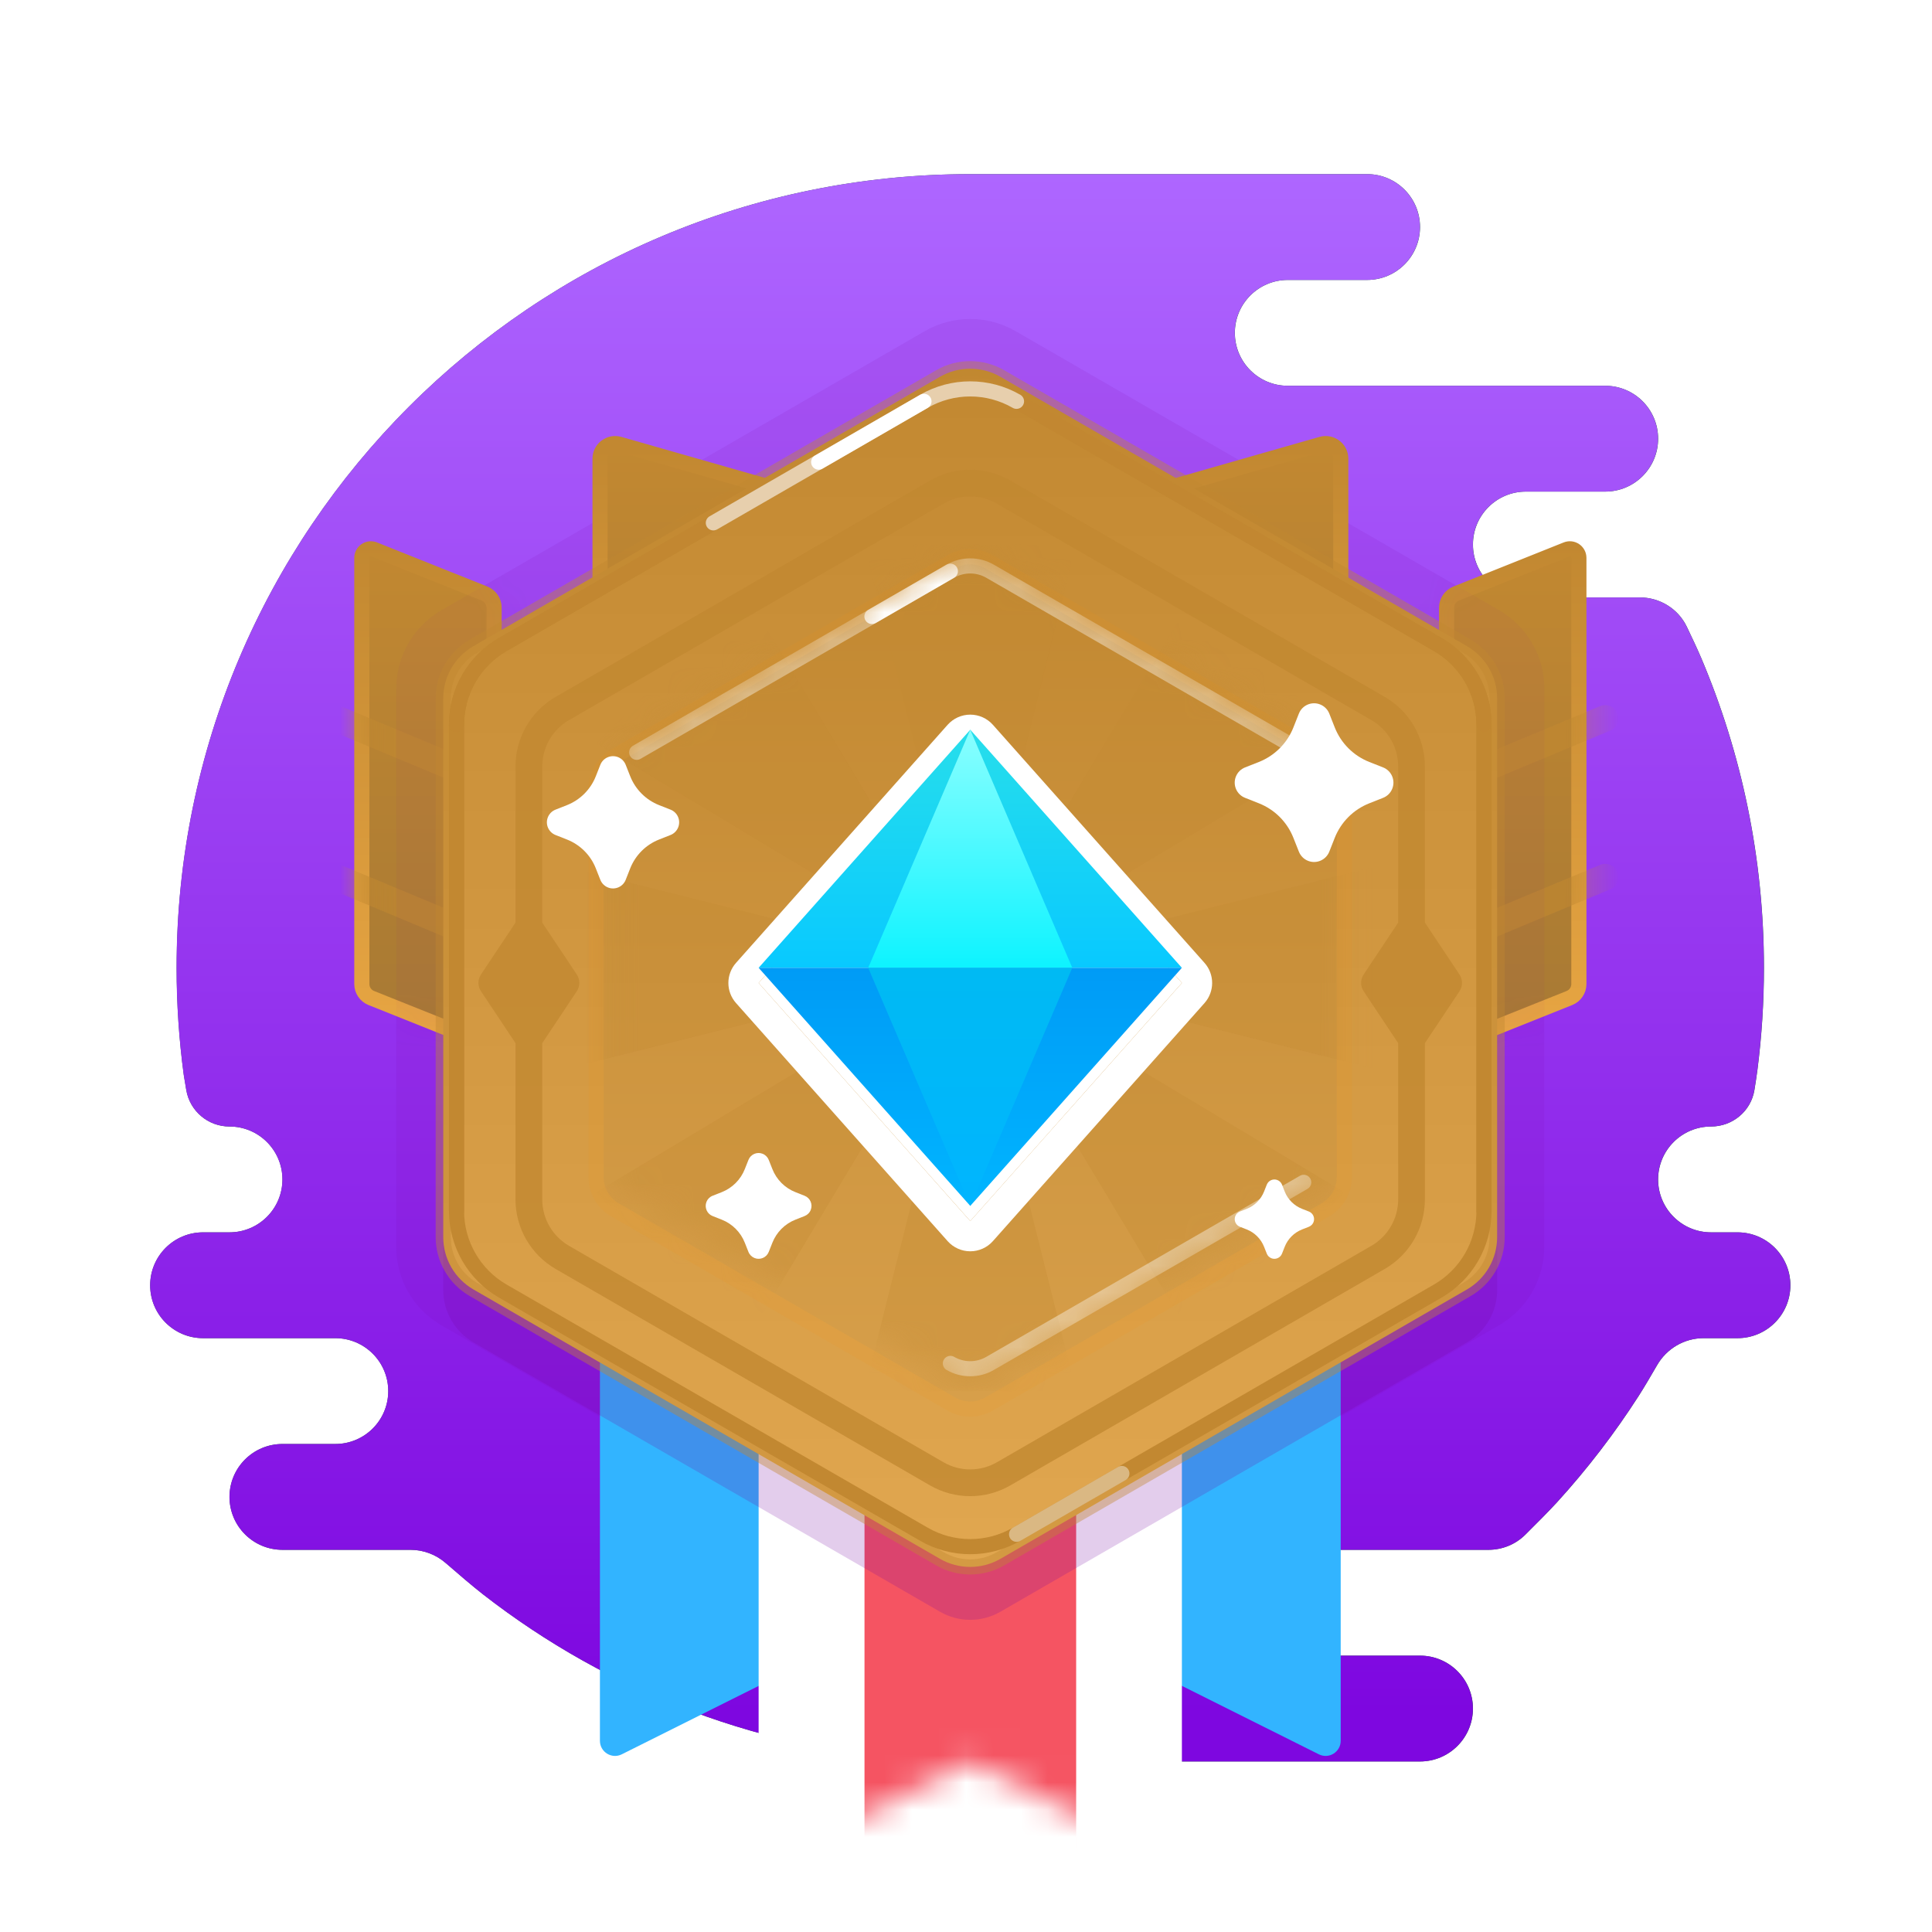 <svg width="71" height="71" viewBox="0 0 71 71" fill="none" xmlns="http://www.w3.org/2000/svg">
<path fill-rule="evenodd" clip-rule="evenodd" d="M52.186 60.844C53.26 60.844 54.131 61.714 54.131 62.788C54.131 63.862 53.26 64.733 52.186 64.733H34.686C34.572 64.733 34.46 64.723 34.351 64.704C28.105 64.428 22.369 62.188 17.746 58.586C17.37 58.293 16.804 57.808 16.384 57.442C16.025 57.13 15.566 56.955 15.09 56.955H10.381C9.307 56.955 8.436 56.084 8.436 55.011C8.436 53.937 9.307 53.066 10.381 53.066H12.325C13.399 53.066 14.27 52.196 14.27 51.122C14.27 50.048 13.399 49.177 12.325 49.177H7.464C6.39 49.177 5.52 48.307 5.52 47.233C5.52 46.159 6.39 45.288 7.464 45.288H8.436C9.51 45.288 10.381 44.418 10.381 43.344C10.381 42.27 9.51 41.399 8.436 41.399C7.65 41.399 6.977 40.833 6.847 40.057C6.799 39.776 6.761 39.549 6.755 39.503C6.581 38.215 6.492 36.901 6.492 35.566C6.492 19.458 19.55 6.399 35.658 6.399C40.52 6.399 45.381 6.399 50.242 6.399C51.316 6.399 52.186 7.27 52.186 8.344C52.186 9.418 51.316 10.288 50.242 10.288H47.325C46.251 10.288 45.381 11.159 45.381 12.233C45.381 13.307 46.251 14.177 47.325 14.177H58.992C60.066 14.177 60.936 15.048 60.936 16.122C60.936 17.195 60.067 18.065 58.994 18.066H56.075C55.001 18.066 54.131 18.937 54.131 20.011C54.131 21.084 55.001 21.955 56.075 21.955H60.261C60.997 21.955 61.671 22.369 61.99 23.032C62.181 23.43 62.383 23.86 62.515 24.17C64.002 27.671 64.825 31.522 64.825 35.566C64.825 36.837 64.744 38.088 64.586 39.316C64.56 39.522 64.519 39.787 64.475 40.059C64.348 40.837 63.669 41.399 62.881 41.399C61.807 41.399 60.936 42.27 60.936 43.344C60.936 44.418 61.807 45.288 62.881 45.288H63.853C64.927 45.288 65.797 46.159 65.797 47.233C65.797 48.307 64.927 49.177 63.853 49.177H62.605C61.899 49.177 61.25 49.56 60.897 50.172C60.668 50.569 60.413 51.001 60.224 51.296C59.781 51.987 59.309 52.658 58.81 53.308C58.309 53.961 57.782 54.591 57.229 55.199C56.925 55.532 56.433 56.026 56.05 56.405C55.691 56.76 55.206 56.955 54.702 56.955H49.27C48.196 56.955 47.325 57.825 47.325 58.899C47.325 59.966 48.184 60.832 49.247 60.844L52.186 60.844Z" fill="#1B5C35"/>
<path fill-rule="evenodd" clip-rule="evenodd" d="M52.182 60.844C53.256 60.844 54.127 61.714 54.127 62.788C54.127 63.862 53.256 64.733 52.182 64.733H34.682C34.568 64.733 34.456 64.723 34.347 64.704C28.101 64.428 22.365 62.188 17.742 58.586C17.366 58.293 16.8 57.808 16.38 57.442C16.021 57.13 15.562 56.955 15.086 56.955H10.377C9.303 56.955 8.432 56.084 8.432 55.011C8.432 53.937 9.303 53.066 10.377 53.066H12.321C13.395 53.066 14.266 52.196 14.266 51.122C14.266 50.048 13.395 49.177 12.321 49.177H7.46C6.386 49.177 5.516 48.307 5.516 47.233C5.516 46.159 6.386 45.288 7.46 45.288H8.432C9.506 45.288 10.377 44.418 10.377 43.344C10.377 42.27 9.506 41.399 8.432 41.399C7.646 41.399 6.974 40.833 6.843 40.057C6.795 39.776 6.757 39.549 6.751 39.503C6.578 38.215 6.488 36.901 6.488 35.566C6.488 19.458 19.546 6.399 35.654 6.399C40.516 6.399 45.377 6.399 50.238 6.399C51.312 6.399 52.182 7.27 52.182 8.344C52.182 9.418 51.312 10.288 50.238 10.288H47.321C46.247 10.288 45.377 11.159 45.377 12.233C45.377 13.307 46.247 14.177 47.321 14.177H58.988C60.062 14.177 60.932 15.048 60.932 16.122C60.932 17.195 60.063 18.065 58.99 18.066H56.071C54.997 18.066 54.127 18.937 54.127 20.011C54.127 21.084 54.997 21.955 56.071 21.955H60.258C60.993 21.955 61.667 22.369 61.986 23.032C62.177 23.43 62.379 23.86 62.511 24.17C63.998 27.671 64.821 31.522 64.821 35.566C64.821 36.837 64.74 38.088 64.582 39.316C64.556 39.522 64.515 39.787 64.471 40.059C64.344 40.837 63.665 41.399 62.877 41.399C61.803 41.399 60.932 42.27 60.932 43.344C60.932 44.418 61.803 45.288 62.877 45.288H63.849C64.923 45.288 65.793 46.159 65.793 47.233C65.793 48.307 64.923 49.177 63.849 49.177H62.601C61.895 49.177 61.246 49.56 60.893 50.172C60.664 50.569 60.409 51.001 60.22 51.296C59.777 51.987 59.305 52.658 58.806 53.308C58.305 53.961 57.778 54.591 57.225 55.199C56.921 55.532 56.429 56.026 56.046 56.405C55.687 56.76 55.202 56.955 54.697 56.955H49.266C48.192 56.955 47.321 57.825 47.321 58.899C47.321 59.966 48.18 60.832 49.243 60.844L52.182 60.844Z" fill="url(#paint0_linear_3103_27114)"/>
<g opacity="0.1">
<path fill-rule="evenodd" clip-rule="evenodd" d="M33.987 12.169C35.019 11.574 36.29 11.574 37.321 12.169L55.083 22.424C56.115 23.02 56.75 24.12 56.75 25.311V45.821C56.75 47.012 56.115 48.113 55.083 48.708L37.321 58.963C36.29 59.559 35.019 59.559 33.987 58.963L16.226 48.708C15.194 48.113 14.559 47.012 14.559 45.821L14.559 25.311C14.559 24.12 15.194 23.02 16.226 22.424L33.987 12.169Z" fill="#7705A4" style="mix-blend-mode:multiply"/>
</g>
<g filter="url(#filter0_d_3103_27114)">
<path fill-rule="evenodd" clip-rule="evenodd" d="M22.047 32.65H37.602V62.862C37.602 63.276 37.168 63.544 36.798 63.359L29.825 59.873L22.851 63.359C22.482 63.544 22.047 63.276 22.047 62.862V32.65Z" fill="#32B4FF"/>
</g>
<g filter="url(#filter1_d_3103_27114)">
<path fill-rule="evenodd" clip-rule="evenodd" d="M33.715 32.65H49.27V62.862C49.27 63.276 48.836 63.544 48.466 63.359L41.493 59.873L34.519 63.359C34.15 63.544 33.715 63.276 33.715 62.862V32.65Z" fill="#32B4FF"/>
</g>
<g filter="url(#filter2_d_3103_27114)">
<path fill-rule="evenodd" clip-rule="evenodd" d="M27.879 37.512H43.434V67.724C43.434 68.137 43 68.406 42.63 68.221L35.657 64.734L28.683 68.221C28.314 68.406 27.879 68.137 27.879 67.724V37.512Z" fill="white"/>
</g>
<mask id="mask0_3103_27114" style="mask-type:luminance" maskUnits="userSpaceOnUse" x="27" y="37" width="17" height="32">
<path fill-rule="evenodd" clip-rule="evenodd" d="M27.879 37.512H43.434V67.724C43.434 68.137 43 68.406 42.63 68.221L35.657 64.734L28.683 68.221C28.314 68.406 27.879 68.137 27.879 67.724V37.512Z" fill="white"/>
</mask>
<g mask="url(#mask0_3103_27114)">
<rect x="31.77" y="37.512" width="7.778" height="31.111" fill="#F55462"/>
</g>
<path style="mix-blend-mode:multiply" opacity="0.2" fill-rule="evenodd" clip-rule="evenodd" d="M34.543 15.791C35.231 15.394 36.078 15.394 36.766 15.791L53.908 25.688C54.596 26.085 55.02 26.819 55.02 27.613V47.408C55.02 48.202 54.596 48.936 53.908 49.333L36.766 59.23C36.078 59.627 35.231 59.627 34.543 59.23L17.4 49.333C16.713 48.936 16.289 48.202 16.289 47.408L16.289 27.613C16.289 26.819 16.713 26.085 17.4 25.688L34.543 15.791Z" fill="#7705A4"/>
<path fill-rule="evenodd" clip-rule="evenodd" d="M53.162 22.33C53.162 22.103 53.301 21.899 53.512 21.814L57.566 20.193C57.785 20.105 58.023 20.266 58.023 20.502V36.161C58.023 36.389 57.885 36.593 57.674 36.677L53.162 38.482V22.33Z" fill="url(#paint1_linear_3103_27114)" stroke="url(#paint2_linear_3103_27114)" stroke-width="0.556" stroke-linecap="round" stroke-linejoin="round"/>
<mask id="mask1_3103_27114" style="mask-type:luminance" maskUnits="userSpaceOnUse" x="52" y="19" width="7" height="20">
<path fill-rule="evenodd" clip-rule="evenodd" d="M53.162 22.33C53.162 22.103 53.301 21.899 53.512 21.814L57.566 20.193C57.785 20.105 58.023 20.266 58.023 20.502V36.161C58.023 36.389 57.885 36.593 57.674 36.677L53.162 38.482V22.33Z" fill="white" stroke="white" stroke-width="0.556" stroke-linecap="round" stroke-linejoin="round"/>
</mask>
<g mask="url(#mask1_3103_27114)">
<g style="mix-blend-mode:multiply" opacity="0.6" filter="url(#filter3_i_3103_27114)">
<path d="M53.647 28.597L59.181 26.291C59.429 26.188 59.546 25.904 59.443 25.656C59.34 25.408 59.055 25.291 58.807 25.394L52.974 27.825C52.793 27.9 53.647 28.597 53.647 28.597Z" fill="#C28831"/>
</g>
<g style="mix-blend-mode:multiply" opacity="0.6" filter="url(#filter4_i_3103_27114)">
<path d="M53.647 34.431L59.181 32.125C59.429 32.022 59.546 31.738 59.443 31.49C59.34 31.242 59.055 31.125 58.807 31.228L52.974 33.658C52.793 33.734 53.647 34.431 53.647 34.431Z" fill="#C28831"/>
</g>
<g opacity="0.04">
<path fill-rule="evenodd" clip-rule="evenodd" d="M37.325 12.168C36.294 11.573 35.023 11.573 33.991 12.168L16.229 22.423C15.198 23.019 14.562 24.119 14.562 25.31V45.82C14.562 47.011 15.198 48.112 16.229 48.707L33.991 58.962C35.023 59.558 36.294 59.558 37.325 58.962L55.087 48.707C56.118 48.112 56.754 47.011 56.754 45.82L56.754 25.31C56.754 24.119 56.118 23.019 55.087 22.423L37.325 12.168Z" fill="#7705A4" style="mix-blend-mode:multiply"/>
</g>
</g>
<path fill-rule="evenodd" clip-rule="evenodd" d="M18.158 22.33C18.158 22.103 18.02 21.899 17.809 21.814L13.754 20.193C13.535 20.105 13.297 20.266 13.297 20.502V36.161C13.297 36.389 13.435 36.593 13.646 36.677L18.158 38.482V22.33Z" fill="url(#paint3_linear_3103_27114)" stroke="url(#paint4_linear_3103_27114)" stroke-width="0.556" stroke-linecap="round" stroke-linejoin="round"/>
<mask id="mask2_3103_27114" style="mask-type:luminance" maskUnits="userSpaceOnUse" x="13" y="19" width="6" height="20">
<path fill-rule="evenodd" clip-rule="evenodd" d="M18.158 22.33C18.158 22.103 18.02 21.899 17.809 21.814L13.754 20.193C13.535 20.105 13.297 20.266 13.297 20.502V36.161C13.297 36.389 13.435 36.593 13.646 36.677L18.158 38.482V22.33Z" fill="white" stroke="white" stroke-width="0.556" stroke-linecap="round" stroke-linejoin="round"/>
</mask>
<g mask="url(#mask2_3103_27114)">
<g style="mix-blend-mode:multiply" opacity="0.6" filter="url(#filter5_i_3103_27114)">
<path d="M17.677 28.597L12.143 26.291C11.895 26.188 11.778 25.904 11.881 25.656C11.985 25.408 12.269 25.291 12.517 25.394L18.35 27.825C18.531 27.9 17.677 28.597 17.677 28.597Z" fill="#C28831"/>
</g>
<g style="mix-blend-mode:multiply" opacity="0.6" filter="url(#filter6_i_3103_27114)">
<path d="M17.677 34.431L12.143 32.125C11.895 32.022 11.778 31.738 11.881 31.49C11.985 31.242 12.269 31.125 12.517 31.228L18.35 33.658C18.531 33.734 17.677 34.431 17.677 34.431Z" fill="#C28831"/>
</g>
<g opacity="0.04">
<path fill-rule="evenodd" clip-rule="evenodd" d="M33.991 12.168C35.023 11.573 36.294 11.573 37.325 12.168L55.087 22.423C56.119 23.019 56.754 24.119 56.754 25.31V45.82C56.754 47.011 56.119 48.112 55.087 48.707L37.325 58.962C36.294 59.558 35.023 59.558 33.991 58.962L16.229 48.707C15.198 48.112 14.562 47.011 14.562 45.82L14.562 25.31C14.562 24.119 15.198 23.019 16.229 22.423L33.991 12.168Z" fill="#7705A4" style="mix-blend-mode:multiply"/>
</g>
</g>
<path fill-rule="evenodd" clip-rule="evenodd" d="M49.273 16.858C49.273 16.488 48.92 16.222 48.565 16.323L35.662 20.01L22.759 16.323C22.404 16.222 22.051 16.488 22.051 16.858V32.093C22.051 32.4 22.299 32.649 22.606 32.649H48.717C49.024 32.649 49.273 32.4 49.273 32.093V16.858Z" fill="url(#paint5_linear_3103_27114)" stroke="url(#paint6_linear_3103_27114)" stroke-width="0.556" stroke-linecap="round" stroke-linejoin="round"/>
<path fill-rule="evenodd" clip-rule="evenodd" d="M34.543 13.847C35.23 13.45 36.078 13.45 36.765 13.847L53.908 23.744C54.596 24.141 55.019 24.875 55.019 25.669V45.464C55.019 46.258 54.596 46.991 53.908 47.388L36.765 57.286C36.078 57.683 35.23 57.683 34.543 57.286L17.4 47.388C16.712 46.991 16.289 46.258 16.289 45.464V25.669C16.289 24.875 16.712 24.141 17.4 23.744L34.543 13.847Z" fill="url(#paint7_linear_3103_27114)" stroke="#C28831" stroke-opacity="0.4" stroke-width="0.556"/>
<g style="mix-blend-mode:multiply" opacity="0.8" filter="url(#filter7_i_3103_27114)">
<path fill-rule="evenodd" clip-rule="evenodd" d="M50.889 25.055L37.128 17.101C36.216 16.573 35.092 16.573 34.179 17.101L20.418 25.055C19.506 25.582 18.944 26.557 18.944 27.612V33.351L17.675 35.256C17.551 35.443 17.551 35.686 17.675 35.872L18.944 37.777V43.521C18.944 44.575 19.506 45.55 20.418 46.077L34.179 54.032C35.092 54.559 36.216 54.559 37.128 54.032L50.889 46.077C51.802 45.55 52.364 44.575 52.364 43.521V37.78L53.635 35.872C53.759 35.686 53.759 35.443 53.635 35.256L52.364 33.348V27.612C52.364 26.557 51.802 25.582 50.889 25.055ZM19.927 37.779V43.521C19.927 44.224 20.302 44.874 20.91 45.226L34.672 53.18C35.28 53.532 36.029 53.532 36.638 53.18L50.399 45.226C51.007 44.874 51.382 44.224 51.382 43.521V37.778L50.113 35.872C49.989 35.686 49.989 35.443 50.113 35.256L51.382 33.351V27.612C51.382 26.909 51.007 26.259 50.399 25.908L36.638 17.953C36.029 17.602 35.28 17.602 34.672 17.953L20.91 25.908C20.302 26.259 19.927 26.909 19.927 27.612V33.35L21.197 35.256C21.321 35.443 21.321 35.686 21.197 35.872L19.927 37.779Z" fill="#C28831"/>
</g>
<path d="M37.358 14.748C36.305 14.14 35.008 14.14 33.955 14.748L18.479 23.683C17.426 24.291 16.777 25.414 16.777 26.63L16.777 44.501C16.777 45.716 17.426 46.84 18.479 47.448L33.955 56.383C35.008 56.991 36.305 56.991 37.358 56.383L52.834 47.448C53.887 46.84 54.536 45.716 54.536 44.501V26.63C54.536 25.414 53.887 24.291 52.834 23.683L37.358 14.748Z" stroke="#C28831" stroke-width="0.556"/>
<path opacity="0.4" d="M37.359 56.384C39.179 55.333 40.469 54.589 41.228 54.15" stroke="white" stroke-width="0.556" stroke-linecap="round"/>
<path d="M54.536 44.501V26.63C54.536 25.414 53.887 24.291 52.834 23.683L37.358 14.748C36.305 14.14 35.008 14.14 33.955 14.748L18.479 23.683C17.426 24.291 16.777 25.414 16.777 26.63L16.777 44.501" stroke="#C28831" stroke-width="0.556" stroke-linecap="round"/>
<path opacity="0.6" d="M54.536 26.63C54.536 25.414 53.887 24.291 52.834 23.683L37.358 14.748C36.305 14.14 35.008 14.14 33.955 14.748L18.479 23.683C17.426 24.291 16.777 25.414 16.777 26.63" stroke="#C28831" stroke-width="0.556" stroke-linecap="round"/>
<path opacity="0.6" d="M37.356 14.748C36.303 14.14 35.006 14.14 33.953 14.748C33.953 14.748 28.794 17.726 26.215 19.215" stroke="white" stroke-width="0.556" stroke-linecap="round"/>
<path d="M33.955 14.749C33.955 14.749 31.225 16.325 30.086 16.983" stroke="white" stroke-width="0.556" stroke-linecap="round"/>
<g filter="url(#filter8_d_3103_27114)">
<path fill-rule="evenodd" clip-rule="evenodd" d="M35.098 20.331C35.441 20.132 35.865 20.132 36.209 20.331L48.569 27.467C48.913 27.665 49.125 28.032 49.125 28.429V42.702C49.125 43.099 48.913 43.465 48.569 43.664L36.209 50.8C35.865 50.999 35.441 50.999 35.098 50.8L22.737 43.664C22.393 43.465 22.182 43.099 22.182 42.702V28.429C22.182 28.032 22.393 27.665 22.737 27.467L35.098 20.331Z" fill="url(#paint8_linear_3103_27114)"/>
<path d="M36.348 20.09C35.918 19.842 35.389 19.842 34.959 20.09L22.598 27.226C22.169 27.474 21.904 27.933 21.904 28.429V42.702C21.904 43.198 22.169 43.656 22.598 43.904L34.959 51.041C35.388 51.289 35.918 51.289 36.348 51.041L48.708 43.904C49.138 43.656 49.403 43.198 49.403 42.702V28.429C49.403 27.933 49.138 27.474 48.708 27.226L36.348 20.09Z" stroke="#F5900D" stroke-opacity="0.1" stroke-width="0.556" style="mix-blend-mode:multiply"/>
</g>
<mask id="mask3_3103_27114" style="mask-type:luminance" maskUnits="userSpaceOnUse" x="22" y="20" width="28" height="31">
<path fill-rule="evenodd" clip-rule="evenodd" d="M35.098 20.331C35.441 20.132 35.865 20.132 36.209 20.331L48.569 27.467C48.913 27.665 49.125 28.032 49.125 28.429V42.702C49.125 43.099 48.913 43.465 48.569 43.664L36.209 50.8C35.865 50.999 35.441 50.999 35.098 50.8L22.737 43.664C22.393 43.465 22.182 43.099 22.182 42.702V28.429C22.182 28.032 22.393 27.665 22.737 27.467L35.098 20.331Z" fill="white"/>
</mask>
<g mask="url(#mask3_3103_27114)">
<g style="mix-blend-mode:multiply" opacity="0.3">
<path fill-rule="evenodd" clip-rule="evenodd" d="M35.661 35.557L39.548 20.01H31.77L35.658 35.562L35.657 35.563L27.409 21.816L21.91 27.316L35.657 35.564L35.656 35.565L20.102 31.677V39.454L35.654 35.566L21.906 43.815L27.406 49.315L35.655 35.566L35.656 35.566L31.767 51.121H39.545L35.656 35.566L35.657 35.566L43.906 49.315L49.406 43.815L35.657 35.566L35.657 35.565L35.656 35.565L35.656 35.565L35.656 35.565L35.657 35.565L35.658 35.565L35.658 35.565L35.659 35.565L51.214 39.454V31.676L35.659 35.565L35.659 35.563L49.405 27.316L43.906 21.816L35.661 35.557ZM35.659 35.565L35.659 35.565L35.658 35.564L35.658 35.564L35.659 35.565Z" fill="#C28831"/>
</g>
<path opacity="0.4" d="M47.911 27.647L36.384 20.992C35.933 20.732 35.377 20.732 34.925 20.992C33.57 21.775 32.609 22.33 32.044 22.656C30.867 23.335 29.906 23.89 29.162 24.32C27.881 25.059 25.96 26.169 23.398 27.647" stroke="white" stroke-width="0.556" stroke-linecap="round"/>
<path opacity="0.4" d="M47.911 43.45L36.384 50.105C35.933 50.366 35.377 50.366 34.926 50.105" stroke="white" stroke-width="0.556" stroke-linecap="round"/>
<path d="M34.925 20.991C33.569 21.774 32.608 22.328 32.043 22.655" stroke="white" stroke-width="0.556" stroke-linecap="round"/>
</g>
<g filter="url(#filter9_d_3103_27114)">
<path fill-rule="evenodd" clip-rule="evenodd" d="M35.657 26.817L43.434 35.567L35.657 44.317L27.879 35.567L35.657 26.817Z" fill="white"/>
<path d="M36.072 26.448C35.967 26.33 35.815 26.262 35.657 26.262C35.498 26.262 35.347 26.33 35.241 26.448L27.464 35.198C27.276 35.409 27.276 35.726 27.464 35.937L35.241 44.687C35.347 44.805 35.498 44.873 35.657 44.873C35.815 44.873 35.967 44.805 36.072 44.687L43.85 35.937C44.037 35.726 44.037 35.409 43.85 35.198L36.072 26.448Z" stroke="white" stroke-width="1.111" stroke-linejoin="round"/>
</g>
<path fill-rule="evenodd" clip-rule="evenodd" d="M35.657 26.817L43.434 35.567H27.879L35.657 26.817Z" fill="url(#paint9_linear_3103_27114)"/>
<path fill-rule="evenodd" clip-rule="evenodd" d="M35.657 44.316L43.434 35.566H27.879L35.657 44.316Z" fill="url(#paint10_linear_3103_27114)"/>
<path fill-rule="evenodd" clip-rule="evenodd" d="M35.656 26.817L31.906 35.567H39.406L35.656 26.817Z" fill="url(#paint11_linear_3103_27114)"/>
<path fill-rule="evenodd" clip-rule="evenodd" d="M35.656 44.316L31.906 35.566H39.406L35.656 44.316Z" fill="url(#paint12_linear_3103_27114)"/>
<g filter="url(#filter10_d_3103_27114)">
<path fill-rule="evenodd" clip-rule="evenodd" d="M46.261 29.52L45.756 29.32C45.447 29.199 45.295 28.85 45.417 28.541C45.478 28.386 45.601 28.263 45.756 28.202L46.261 28.003C46.843 27.773 47.304 27.313 47.533 26.73L47.733 26.225C47.854 25.917 48.203 25.765 48.512 25.887C48.667 25.948 48.79 26.07 48.851 26.225L49.05 26.73C49.28 27.313 49.74 27.773 50.323 28.003L50.828 28.202C51.136 28.324 51.288 28.673 51.166 28.982C51.105 29.137 50.983 29.259 50.828 29.32L50.323 29.52C49.74 29.749 49.28 30.21 49.05 30.793L48.851 31.297C48.729 31.606 48.38 31.758 48.071 31.636C47.916 31.575 47.794 31.452 47.733 31.297L47.533 30.793C47.304 30.21 46.843 29.749 46.261 29.52Z" fill="white"/>
</g>
<g filter="url(#filter11_d_3103_27114)">
<path fill-rule="evenodd" clip-rule="evenodd" d="M26.524 44.822L26.187 44.689C25.982 44.608 25.881 44.375 25.962 44.169C26.002 44.066 26.084 43.984 26.187 43.944L26.524 43.811C26.912 43.658 27.219 43.351 27.372 42.962L27.505 42.626C27.587 42.42 27.819 42.319 28.025 42.4C28.128 42.441 28.21 42.523 28.251 42.626L28.384 42.962C28.537 43.351 28.844 43.658 29.232 43.811L29.569 43.944C29.775 44.025 29.876 44.258 29.794 44.464C29.754 44.567 29.672 44.648 29.569 44.689L29.232 44.822C28.844 44.975 28.537 45.282 28.384 45.671L28.251 46.007C28.17 46.213 27.937 46.314 27.731 46.233C27.628 46.192 27.546 46.11 27.505 46.007L27.372 45.671C27.219 45.282 26.912 44.975 26.524 44.822Z" fill="white"/>
</g>
<g filter="url(#filter12_d_3103_27114)">
<path fill-rule="evenodd" clip-rule="evenodd" d="M20.836 30.852L20.415 30.686C20.158 30.584 20.031 30.293 20.133 30.036C20.184 29.907 20.286 29.805 20.415 29.754L20.836 29.588C21.321 29.396 21.705 29.012 21.896 28.527L22.062 28.106C22.164 27.849 22.455 27.723 22.712 27.824C22.841 27.875 22.943 27.977 22.994 28.106L23.16 28.527C23.352 29.012 23.736 29.396 24.221 29.588L24.642 29.754C24.899 29.855 25.025 30.146 24.924 30.403C24.873 30.532 24.771 30.635 24.642 30.686L24.221 30.852C23.736 31.043 23.352 31.427 23.16 31.912L22.994 32.333C22.893 32.59 22.602 32.717 22.344 32.615C22.215 32.564 22.113 32.462 22.062 32.333L21.896 31.912C21.705 31.427 21.321 31.043 20.836 30.852Z" fill="white"/>
</g>
<g filter="url(#filter13_d_3103_27114)">
<path fill-rule="evenodd" clip-rule="evenodd" d="M45.818 45.182L45.565 45.083C45.411 45.022 45.335 44.847 45.396 44.693C45.427 44.615 45.488 44.554 45.565 44.523L45.818 44.424C46.109 44.309 46.339 44.079 46.454 43.788L46.554 43.535C46.615 43.381 46.789 43.305 46.944 43.366C47.021 43.396 47.082 43.458 47.113 43.535L47.212 43.788C47.327 44.079 47.558 44.309 47.849 44.424L48.101 44.523C48.256 44.584 48.331 44.759 48.271 44.913C48.24 44.991 48.179 45.052 48.101 45.083L47.849 45.182C47.558 45.297 47.327 45.528 47.212 45.819L47.113 46.071C47.052 46.225 46.877 46.301 46.723 46.24C46.646 46.21 46.584 46.148 46.554 46.071L46.454 45.819C46.339 45.528 46.109 45.297 45.818 45.182Z" fill="white"/>
</g>
<defs>
<filter id="filter0_d_3103_27114" x="20.936" y="32.65" width="17.777" height="32.991" filterUnits="userSpaceOnUse" color-interpolation-filters="sRGB">
<feFlood flood-opacity="0" result="BackgroundImageFix"/>
<feColorMatrix in="SourceAlpha" type="matrix" values="0 0 0 0 0 0 0 0 0 0 0 0 0 0 0 0 0 0 127 0" result="hardAlpha"/>
<feOffset dy="1.111"/>
<feGaussianBlur stdDeviation="0.556"/>
<feColorMatrix type="matrix" values="0 0 0 0 0.31 0 0 0 0 0.247 0 0 0 0 0.867 0 0 0 0.2 0"/>
<feBlend mode="darken" in2="BackgroundImageFix" result="effect1_dropShadow_3103_27114"/>
<feBlend mode="normal" in="SourceGraphic" in2="effect1_dropShadow_3103_27114" result="shape"/>
</filter>
<filter id="filter1_d_3103_27114" x="32.604" y="32.65" width="17.777" height="32.991" filterUnits="userSpaceOnUse" color-interpolation-filters="sRGB">
<feFlood flood-opacity="0" result="BackgroundImageFix"/>
<feColorMatrix in="SourceAlpha" type="matrix" values="0 0 0 0 0 0 0 0 0 0 0 0 0 0 0 0 0 0 127 0" result="hardAlpha"/>
<feOffset dy="1.111"/>
<feGaussianBlur stdDeviation="0.556"/>
<feColorMatrix type="matrix" values="0 0 0 0 0.31 0 0 0 0 0.247 0 0 0 0 0.867 0 0 0 0.2 0"/>
<feBlend mode="darken" in2="BackgroundImageFix" result="effect1_dropShadow_3103_27114"/>
<feBlend mode="normal" in="SourceGraphic" in2="effect1_dropShadow_3103_27114" result="shape"/>
</filter>
<filter id="filter2_d_3103_27114" x="26.768" y="37.512" width="17.777" height="32.991" filterUnits="userSpaceOnUse" color-interpolation-filters="sRGB">
<feFlood flood-opacity="0" result="BackgroundImageFix"/>
<feColorMatrix in="SourceAlpha" type="matrix" values="0 0 0 0 0 0 0 0 0 0 0 0 0 0 0 0 0 0 127 0" result="hardAlpha"/>
<feOffset dy="1.111"/>
<feGaussianBlur stdDeviation="0.556"/>
<feColorMatrix type="matrix" values="0 0 0 0 0.31 0 0 0 0 0.247 0 0 0 0 0.867 0 0 0 0.2 0"/>
<feBlend mode="darken" in2="BackgroundImageFix" result="effect1_dropShadow_3103_27114"/>
<feBlend mode="normal" in="SourceGraphic" in2="effect1_dropShadow_3103_27114" result="shape"/>
</filter>
<filter id="filter3_i_3103_27114" x="52.949" y="25.356" width="6.531" height="3.797" filterUnits="userSpaceOnUse" color-interpolation-filters="sRGB">
<feFlood flood-opacity="0" result="BackgroundImageFix"/>
<feBlend mode="normal" in="SourceGraphic" in2="BackgroundImageFix" result="shape"/>
<feColorMatrix in="SourceAlpha" type="matrix" values="0 0 0 0 0 0 0 0 0 0 0 0 0 0 0 0 0 0 127 0" result="hardAlpha"/>
<feOffset dy="0.556"/>
<feGaussianBlur stdDeviation="0.278"/>
<feComposite in2="hardAlpha" operator="arithmetic" k2="-1" k3="1"/>
<feColorMatrix type="matrix" values="0 0 0 0 0.976 0 0 0 0 0.714 0 0 0 0 0.035 0 0 0 1 0"/>
<feBlend mode="normal" in2="shape" result="effect1_innerShadow_3103_27114"/>
</filter>
<filter id="filter4_i_3103_27114" x="52.949" y="31.19" width="6.531" height="3.797" filterUnits="userSpaceOnUse" color-interpolation-filters="sRGB">
<feFlood flood-opacity="0" result="BackgroundImageFix"/>
<feBlend mode="normal" in="SourceGraphic" in2="BackgroundImageFix" result="shape"/>
<feColorMatrix in="SourceAlpha" type="matrix" values="0 0 0 0 0 0 0 0 0 0 0 0 0 0 0 0 0 0 127 0" result="hardAlpha"/>
<feOffset dy="0.556"/>
<feGaussianBlur stdDeviation="0.278"/>
<feComposite in2="hardAlpha" operator="arithmetic" k2="-1" k3="1"/>
<feColorMatrix type="matrix" values="0 0 0 0 0.976 0 0 0 0 0.714 0 0 0 0 0.035 0 0 0 1 0"/>
<feBlend mode="normal" in2="shape" result="effect1_innerShadow_3103_27114"/>
</filter>
<filter id="filter5_i_3103_27114" x="11.844" y="25.356" width="6.531" height="3.797" filterUnits="userSpaceOnUse" color-interpolation-filters="sRGB">
<feFlood flood-opacity="0" result="BackgroundImageFix"/>
<feBlend mode="normal" in="SourceGraphic" in2="BackgroundImageFix" result="shape"/>
<feColorMatrix in="SourceAlpha" type="matrix" values="0 0 0 0 0 0 0 0 0 0 0 0 0 0 0 0 0 0 127 0" result="hardAlpha"/>
<feOffset dy="0.556"/>
<feGaussianBlur stdDeviation="0.278"/>
<feComposite in2="hardAlpha" operator="arithmetic" k2="-1" k3="1"/>
<feColorMatrix type="matrix" values="0 0 0 0 0.976 0 0 0 0 0.714 0 0 0 0 0.035 0 0 0 1 0"/>
<feBlend mode="normal" in2="shape" result="effect1_innerShadow_3103_27114"/>
</filter>
<filter id="filter6_i_3103_27114" x="11.844" y="31.19" width="6.531" height="3.797" filterUnits="userSpaceOnUse" color-interpolation-filters="sRGB">
<feFlood flood-opacity="0" result="BackgroundImageFix"/>
<feBlend mode="normal" in="SourceGraphic" in2="BackgroundImageFix" result="shape"/>
<feColorMatrix in="SourceAlpha" type="matrix" values="0 0 0 0 0 0 0 0 0 0 0 0 0 0 0 0 0 0 127 0" result="hardAlpha"/>
<feOffset dy="0.556"/>
<feGaussianBlur stdDeviation="0.278"/>
<feComposite in2="hardAlpha" operator="arithmetic" k2="-1" k3="1"/>
<feColorMatrix type="matrix" values="0 0 0 0 0.976 0 0 0 0 0.714 0 0 0 0 0.035 0 0 0 1 0"/>
<feBlend mode="normal" in2="shape" result="effect1_innerShadow_3103_27114"/>
</filter>
<filter id="filter7_i_3103_27114" x="17.582" y="16.705" width="36.145" height="38.278" filterUnits="userSpaceOnUse" color-interpolation-filters="sRGB">
<feFlood flood-opacity="0" result="BackgroundImageFix"/>
<feBlend mode="normal" in="SourceGraphic" in2="BackgroundImageFix" result="shape"/>
<feColorMatrix in="SourceAlpha" type="matrix" values="0 0 0 0 0 0 0 0 0 0 0 0 0 0 0 0 0 0 127 0" result="hardAlpha"/>
<feOffset dy="0.556"/>
<feGaussianBlur stdDeviation="0.278"/>
<feComposite in2="hardAlpha" operator="arithmetic" k2="-1" k3="1"/>
<feColorMatrix type="matrix" values="0 0 0 0 0.976 0 0 0 0 0.714 0 0 0 0 0.035 0 0 0 1 0"/>
<feBlend mode="normal" in2="shape" result="effect1_innerShadow_3103_27114"/>
</filter>
<filter id="filter8_d_3103_27114" x="20.514" y="19.07" width="30.277" height="34.102" filterUnits="userSpaceOnUse" color-interpolation-filters="sRGB">
<feFlood flood-opacity="0" result="BackgroundImageFix"/>
<feColorMatrix in="SourceAlpha" type="matrix" values="0 0 0 0 0 0 0 0 0 0 0 0 0 0 0 0 0 0 127 0" result="hardAlpha"/>
<feOffset dy="0.556"/>
<feGaussianBlur stdDeviation="0.556"/>
<feColorMatrix type="matrix" values="0 0 0 0 0.928 0 0 0 0 0.666 0 0 0 0 0.054 0 0 0 0.4 0"/>
<feBlend mode="normal" in2="BackgroundImageFix" result="effect1_dropShadow_3103_27114"/>
<feBlend mode="normal" in="SourceGraphic" in2="effect1_dropShadow_3103_27114" result="shape"/>
</filter>
<filter id="filter9_d_3103_27114" x="25.658" y="25.15" width="20" height="21.945" filterUnits="userSpaceOnUse" color-interpolation-filters="sRGB">
<feFlood flood-opacity="0" result="BackgroundImageFix"/>
<feColorMatrix in="SourceAlpha" type="matrix" values="0 0 0 0 0 0 0 0 0 0 0 0 0 0 0 0 0 0 127 0" result="hardAlpha"/>
<feOffset dy="0.556"/>
<feGaussianBlur stdDeviation="0.556"/>
<feColorMatrix type="matrix" values="0 0 0 0 0.996 0 0 0 0 0.733 0 0 0 0 0.106 0 0 0 1 0"/>
<feBlend mode="normal" in2="BackgroundImageFix" result="effect1_dropShadow_3103_27114"/>
<feBlend mode="normal" in="SourceGraphic" in2="effect1_dropShadow_3103_27114" result="shape"/>
</filter>
<filter id="filter10_d_3103_27114" x="44.264" y="24.733" width="8.055" height="8.056" filterUnits="userSpaceOnUse" color-interpolation-filters="sRGB">
<feFlood flood-opacity="0" result="BackgroundImageFix"/>
<feColorMatrix in="SourceAlpha" type="matrix" values="0 0 0 0 0 0 0 0 0 0 0 0 0 0 0 0 0 0 127 0" result="hardAlpha"/>
<feOffset/>
<feGaussianBlur stdDeviation="0.556"/>
<feColorMatrix type="matrix" values="0 0 0 0 1 0 0 0 0 0.949 0 0 0 0 0.306 0 0 0 1 0"/>
<feBlend mode="normal" in2="BackgroundImageFix" result="effect1_dropShadow_3103_27114"/>
<feBlend mode="normal" in="SourceGraphic" in2="effect1_dropShadow_3103_27114" result="shape"/>
</filter>
<filter id="filter11_d_3103_27114" x="24.822" y="41.261" width="6.113" height="6.111" filterUnits="userSpaceOnUse" color-interpolation-filters="sRGB">
<feFlood flood-opacity="0" result="BackgroundImageFix"/>
<feColorMatrix in="SourceAlpha" type="matrix" values="0 0 0 0 0 0 0 0 0 0 0 0 0 0 0 0 0 0 127 0" result="hardAlpha"/>
<feOffset/>
<feGaussianBlur stdDeviation="0.556"/>
<feColorMatrix type="matrix" values="0 0 0 0 1 0 0 0 0 0.949 0 0 0 0 0.306 0 0 0 1 0"/>
<feBlend mode="normal" in2="BackgroundImageFix" result="effect1_dropShadow_3103_27114"/>
<feBlend mode="normal" in="SourceGraphic" in2="effect1_dropShadow_3103_27114" result="shape"/>
</filter>
<filter id="filter12_d_3103_27114" x="18.986" y="26.678" width="7.082" height="7.084" filterUnits="userSpaceOnUse" color-interpolation-filters="sRGB">
<feFlood flood-opacity="0" result="BackgroundImageFix"/>
<feColorMatrix in="SourceAlpha" type="matrix" values="0 0 0 0 0 0 0 0 0 0 0 0 0 0 0 0 0 0 127 0" result="hardAlpha"/>
<feOffset/>
<feGaussianBlur stdDeviation="0.556"/>
<feColorMatrix type="matrix" values="0 0 0 0 1 0 0 0 0 0.949 0 0 0 0 0.306 0 0 0 1 0"/>
<feBlend mode="normal" in2="BackgroundImageFix" result="effect1_dropShadow_3103_27114"/>
<feBlend mode="normal" in="SourceGraphic" in2="effect1_dropShadow_3103_27114" result="shape"/>
</filter>
<filter id="filter13_d_3103_27114" x="44.264" y="42.233" width="5.141" height="5.14" filterUnits="userSpaceOnUse" color-interpolation-filters="sRGB">
<feFlood flood-opacity="0" result="BackgroundImageFix"/>
<feColorMatrix in="SourceAlpha" type="matrix" values="0 0 0 0 0 0 0 0 0 0 0 0 0 0 0 0 0 0 127 0" result="hardAlpha"/>
<feOffset/>
<feGaussianBlur stdDeviation="0.556"/>
<feColorMatrix type="matrix" values="0 0 0 0 1 0 0 0 0 0.949 0 0 0 0 0.306 0 0 0 1 0"/>
<feBlend mode="normal" in2="BackgroundImageFix" result="effect1_dropShadow_3103_27114"/>
<feBlend mode="normal" in="SourceGraphic" in2="effect1_dropShadow_3103_27114" result="shape"/>
</filter>
<linearGradient id="paint0_linear_3103_27114" x1="6.444" y1="6.399" x2="6.444" y2="62.936" gradientUnits="userSpaceOnUse">
<stop stop-color="#AE66FF"/>
<stop offset="1" stop-color="#7E07E0"/>
</linearGradient>
<linearGradient id="paint1_linear_3103_27114" x1="58.023" y1="20.01" x2="58.023" y2="38.482" gradientUnits="userSpaceOnUse">
<stop stop-color="#C28831"/>
<stop offset="1" stop-color="#A77934"/>
</linearGradient>
<linearGradient id="paint2_linear_3103_27114" x1="58.023" y1="20.01" x2="58.023" y2="38.482" gradientUnits="userSpaceOnUse">
<stop stop-color="#C28831"/>
<stop offset="1" stop-color="#E8A643"/>
</linearGradient>
<linearGradient id="paint3_linear_3103_27114" x1="13.297" y1="20.01" x2="13.297" y2="38.482" gradientUnits="userSpaceOnUse">
<stop stop-color="#C28831"/>
<stop offset="1" stop-color="#A77934"/>
</linearGradient>
<linearGradient id="paint4_linear_3103_27114" x1="13.297" y1="20.01" x2="13.297" y2="38.482" gradientUnits="userSpaceOnUse">
<stop stop-color="#C28831"/>
<stop offset="1" stop-color="#E8A643"/>
</linearGradient>
<linearGradient id="paint5_linear_3103_27114" x1="22.051" y1="16.465" x2="22.051" y2="32.649" gradientUnits="userSpaceOnUse">
<stop stop-color="#C28831"/>
<stop offset="1" stop-color="#A77934"/>
</linearGradient>
<linearGradient id="paint6_linear_3103_27114" x1="22.051" y1="16.465" x2="22.051" y2="32.649" gradientUnits="userSpaceOnUse">
<stop stop-color="#C28831"/>
<stop offset="1" stop-color="#E8A643"/>
</linearGradient>
<linearGradient id="paint7_linear_3103_27114" x1="13.293" y1="13.205" x2="13.293" y2="57.927" gradientUnits="userSpaceOnUse">
<stop stop-color="#C28831"/>
<stop offset="1" stop-color="#E1A750"/>
</linearGradient>
<linearGradient id="paint8_linear_3103_27114" x1="20.098" y1="20.01" x2="20.098" y2="51.121" gradientUnits="userSpaceOnUse">
<stop stop-color="#C28831"/>
<stop offset="1" stop-color="#D79F4A"/>
</linearGradient>
<linearGradient id="paint9_linear_3103_27114" x1="27.879" y1="26.817" x2="27.879" y2="35.567" gradientUnits="userSpaceOnUse">
<stop stop-color="#27DEEB"/>
<stop offset="1" stop-color="#08C9FF"/>
</linearGradient>
<linearGradient id="paint10_linear_3103_27114" x1="27.879" y1="35.566" x2="27.879" y2="44.316" gradientUnits="userSpaceOnUse">
<stop stop-color="#009BF6"/>
<stop offset="1" stop-color="#00B5FF"/>
</linearGradient>
<linearGradient id="paint11_linear_3103_27114" x1="31.906" y1="26.817" x2="31.906" y2="35.567" gradientUnits="userSpaceOnUse">
<stop stop-color="#8AFFFF"/>
<stop offset="1" stop-color="#0DF3FF"/>
</linearGradient>
<linearGradient id="paint12_linear_3103_27114" x1="31.906" y1="35.566" x2="31.906" y2="44.316" gradientUnits="userSpaceOnUse">
<stop stop-color="#00BAF3"/>
<stop offset="1" stop-color="#00B5FF"/>
</linearGradient>
</defs>
</svg>
